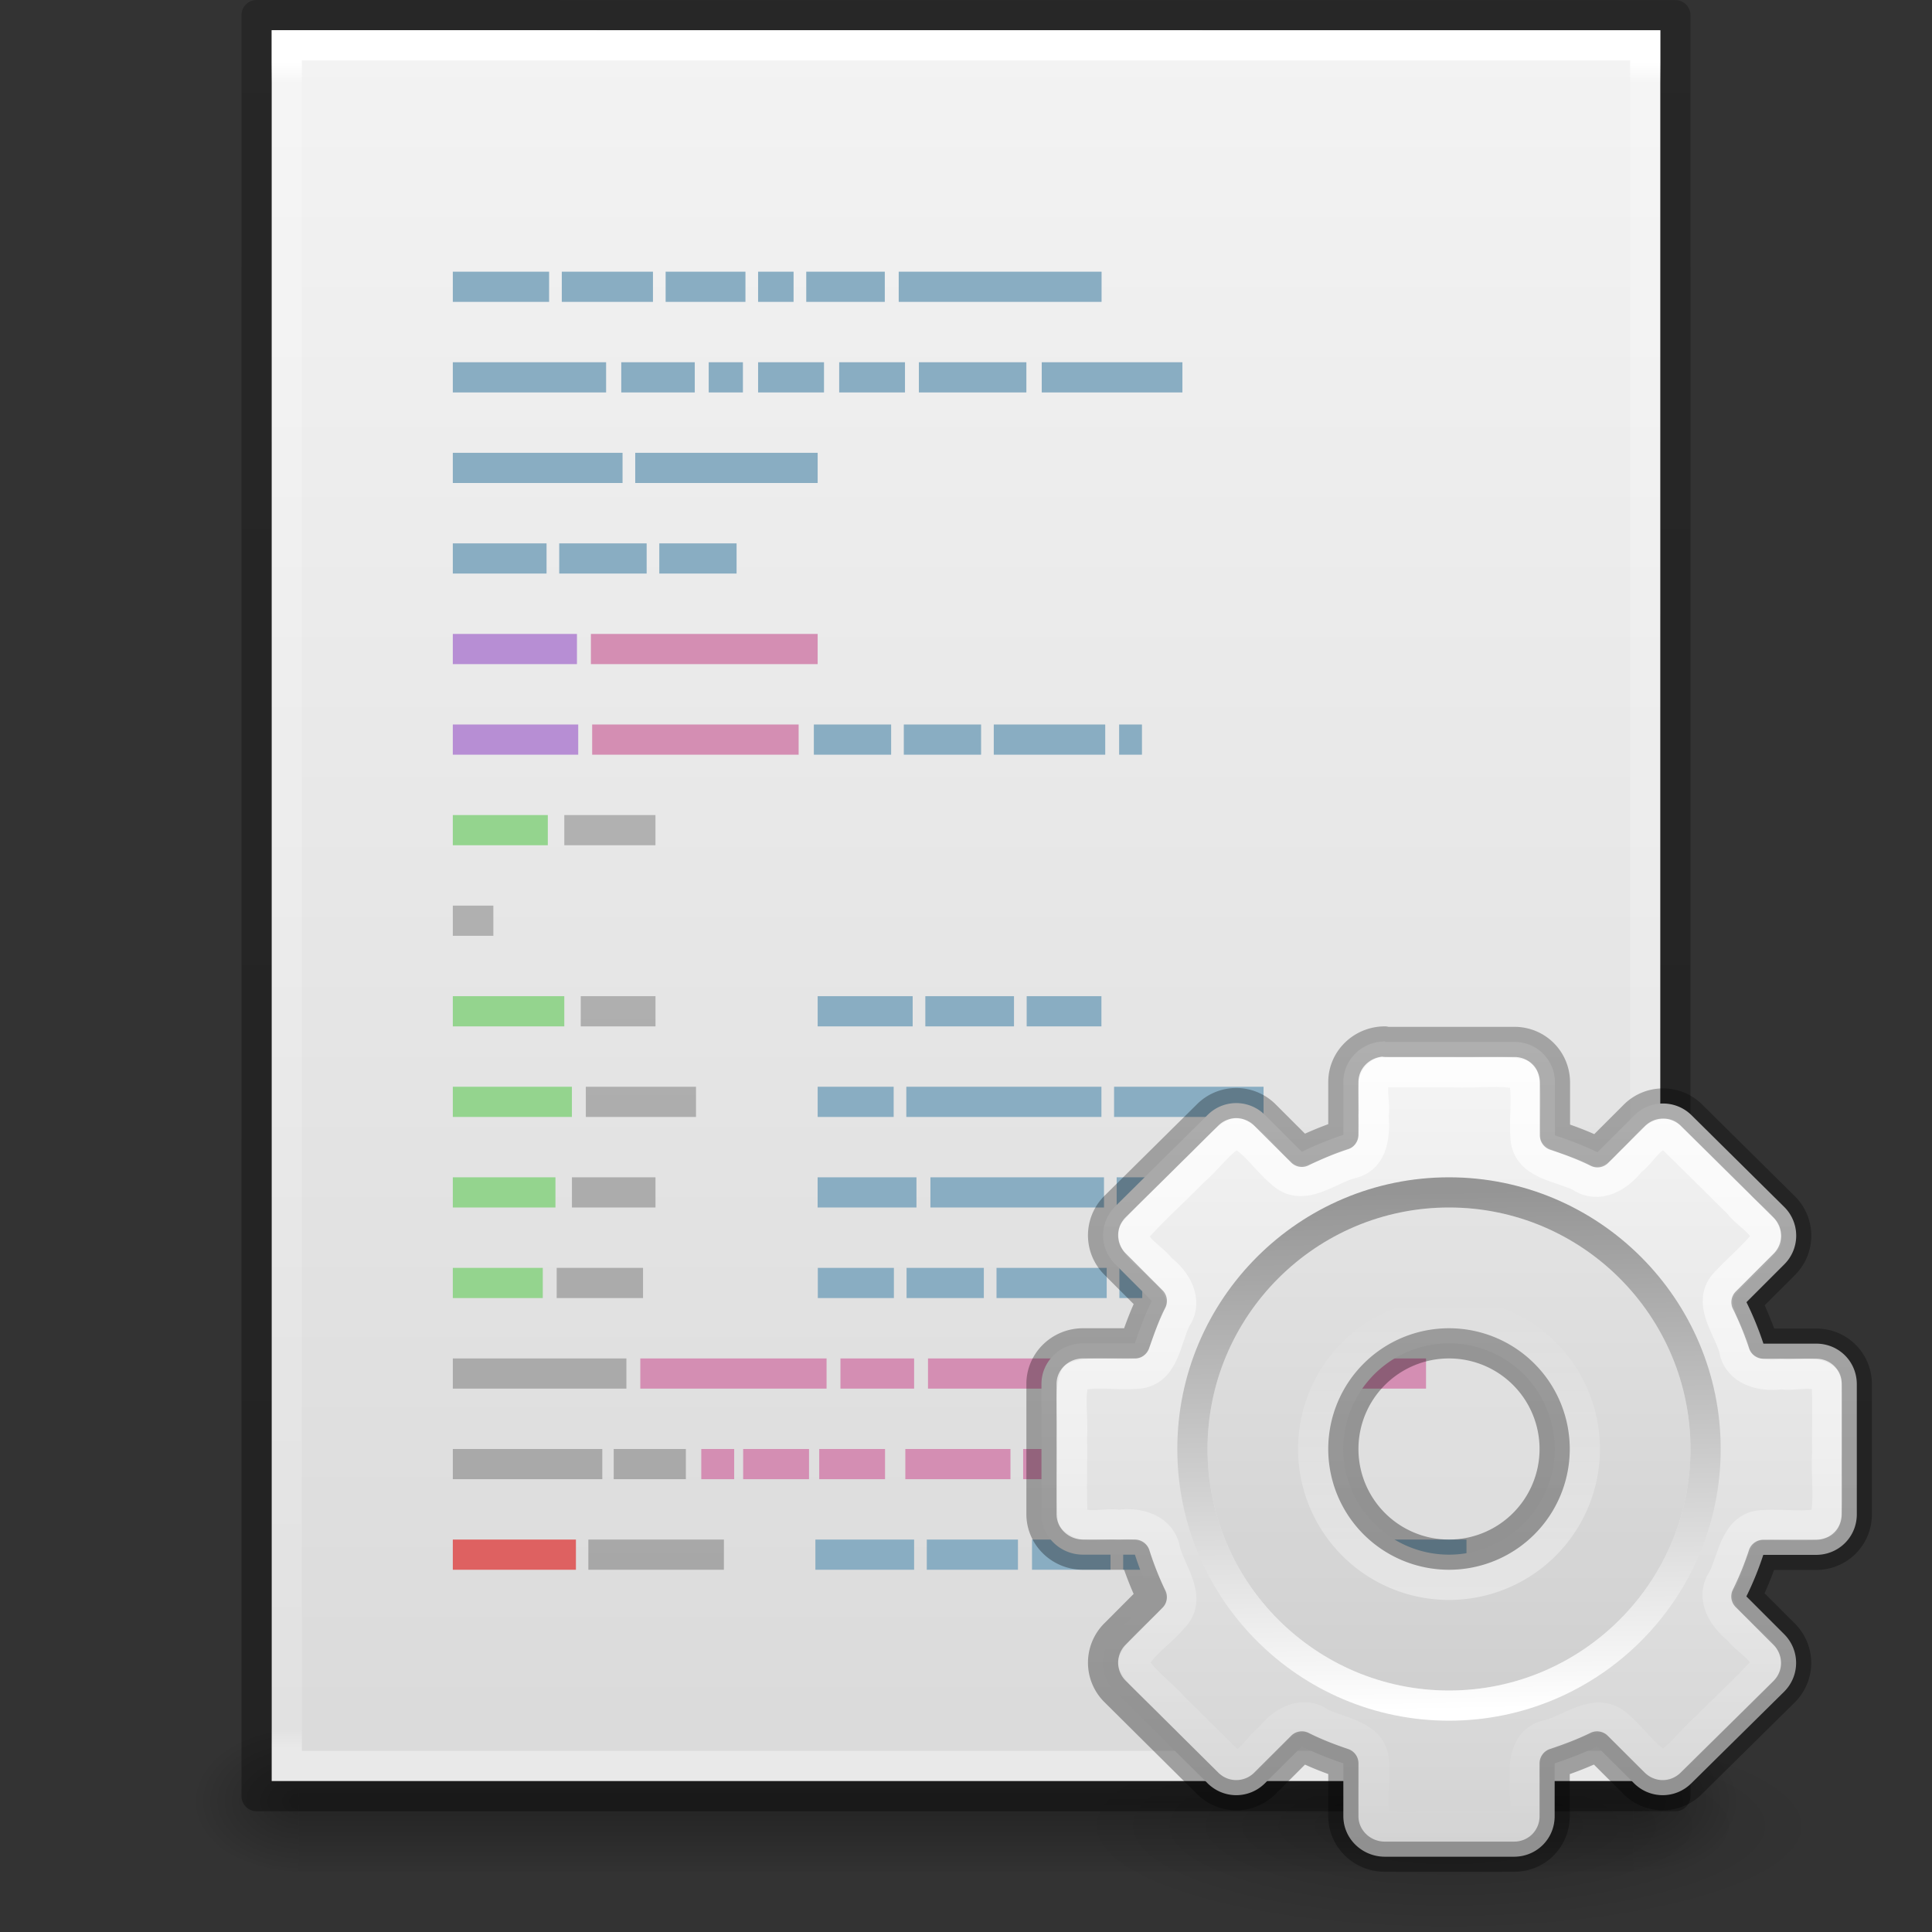 <svg xmlns="http://www.w3.org/2000/svg" xmlns:xlink="http://www.w3.org/1999/xlink" viewBox="0 0 64 64"><rect x="0" y="0" width="64" height="64" fill="#333333" stroke="none"/><defs><linearGradient id="e"><stop offset="0" stop-color="#a3a3a3"/><stop offset="1" stop-color="#bababa"/></linearGradient><linearGradient id="f"><stop offset="0" stop-opacity=".318"/><stop offset="1" stop-opacity=".24"/></linearGradient><linearGradient id="g"><stop offset="0" stop-color="#fff"/><stop offset=".012" stop-color="#fff" stop-opacity=".235"/><stop offset=".988" stop-color="#fff" stop-opacity=".157"/><stop offset="1" stop-color="#fff" stop-opacity=".392"/></linearGradient><linearGradient id="h"><stop offset="0" stop-color="#f4f4f4"/><stop offset="1" stop-color="#dbdbdb"/></linearGradient><linearGradient id="i"><stop offset="0"/><stop offset="1" stop-opacity="0"/></linearGradient><linearGradient id="j"><stop offset="0" stop-opacity="0"/><stop offset=".5"/><stop offset="1" stop-opacity="0"/></linearGradient><linearGradient id="d"><stop offset="0"/><stop offset="1" stop-opacity="0"/></linearGradient><linearGradient x1="63.999" y1="3.1" x2="63.999" y2="122.899" id="c" gradientUnits="userSpaceOnUse"><stop offset="0" stop-color="#f6f6f6"/><stop offset="1" stop-color="#d2d2d2"/></linearGradient><linearGradient id="b"><stop offset="0" stop-color="#fff"/><stop offset="1" stop-color="#959595"/></linearGradient><linearGradient id="a"><stop offset="0" stop-color="#fff"/><stop offset="1" stop-color="#fff" stop-opacity="0"/></linearGradient><linearGradient x1="16.117" y1="21.119" x2="16.117" y2="10.998" id="w" xlink:href="#a" gradientUnits="userSpaceOnUse" gradientTransform="translate(32.077 32.135) scale(.988)"/><linearGradient x1="15.321" y1="3" x2="15.321" y2="29.045" id="v" xlink:href="#a" gradientUnits="userSpaceOnUse" gradientTransform="translate(32 32)"/><linearGradient x1="86.133" y1="105.105" x2="84.639" y2="20.895" id="u" xlink:href="#b" gradientUnits="userSpaceOnUse" gradientTransform="translate(34.925 35.13) scale(.204)"/><linearGradient x1="32.036" y1="19" x2="32.036" y2="47.012" id="t" xlink:href="#c" gradientUnits="userSpaceOnUse" gradientTransform="translate(17 15)"/><radialGradient cx="6.703" cy="73.616" r="7.228" fx="6.703" fy="73.616" id="l" xlink:href="#d" gradientUnits="userSpaceOnUse" gradientTransform="matrix(1.698 0 0 .484 36.622 24.855)"/><linearGradient x1="22.104" y1="40.124" x2="22.104" y2="10.035" id="s" xlink:href="#e" gradientUnits="userSpaceOnUse" gradientTransform="matrix(.894 0 0 1.932 6.3 -14.712)"/><linearGradient x1="-51.786" y1="50.786" x2="-51.786" y2="2.906" id="r" xlink:href="#f" gradientUnits="userSpaceOnUse" gradientTransform="matrix(1.084 0 0 1.2 79.55 -4.163)"/><linearGradient x1="24" y1="5.864" x2="24" y2="42.1" id="q" xlink:href="#g" gradientUnits="userSpaceOnUse" gradientTransform="matrix(1.216 0 0 1.541 2.81 -6.973)"/><linearGradient x1="25.132" y1=".985" x2="25.132" y2="47.013" id="p" xlink:href="#h" gradientUnits="userSpaceOnUse" gradientTransform="matrix(1.314 0 0 1.26 .457 -2.18)"/><radialGradient cx="605.714" cy="486.648" r="117.143" fx="605.714" fy="486.648" id="o" xlink:href="#i" gradientUnits="userSpaceOnUse" gradientTransform="matrix(.031 0 0 .021 35.22 49.45)"/><radialGradient cx="605.714" cy="486.648" r="117.143" fx="605.714" fy="486.648" id="n" xlink:href="#i" gradientUnits="userSpaceOnUse" gradientTransform="matrix(-.031 0 0 .021 28.78 49.45)"/><linearGradient x1="302.857" y1="366.648" x2="302.857" y2="609.505" id="m" xlink:href="#j" gradientUnits="userSpaceOnUse" gradientTransform="matrix(.092 0 0 .021 -1.085 49.45)"/><linearGradient x1="-51.786" y1="50.786" x2="-51.786" y2="2.906" id="x" xlink:href="#k" gradientUnits="userSpaceOnUse" gradientTransform="matrix(1.084 0 0 1.2 79.55 -4.163)"/><linearGradient id="k"><stop offset="0" stop-opacity=".318"/><stop offset="1" stop-opacity=".24"/></linearGradient></defs><path d="M60.27 60.5c0 1.933-5.493 3.5-12.27 3.5-6.777 0-12.27-1.567-12.27-3.5S41.222 57 48 57c6.777 0 12.27 1.567 12.27 3.5z" opacity=".2" fill="url(#l)" overflow="visible"/><path opacity=".3" fill="url(#m)" overflow="visible" d="M9.9 57h44.2v5H9.9z"/><path d="M9.9 57v5c-1.613.01-3.9-1.12-3.9-2.5S7.8 57 9.9 57z" opacity=".3" fill="url(#n)" overflow="visible"/><path d="M54.1 57v5c1.613.01 3.9-1.12 3.9-2.5S56.2 57 54.1 57z" opacity=".3" fill="url(#o)" overflow="visible"/><path d="M9 1l46 .004V59H9V1z" fill="url(#p)"/><path d="M54.5 58.5h-45v-57h45z" fill="none" stroke="url(#q)" stroke-linecap="round"/><path d="M8.5.5l47 .004V59.5h-47V.5z" fill="none" stroke="url(#r)" stroke-linejoin="round"/><path d="M15 9v1h3.19V9zm3.61 0v1h3.02V9zm3.44 0v1h2.644V9zm3.063 0v1h1.175V9zm1.595 0v1h2.602V9zm3.063 0v1h6.72V9zM15 12v1h5.078v-1zm5.58 0v1h2.435v-1zm2.897 0v1h1.133v-1zm1.636 0v1h2.183v-1zm2.686 0v1h2.18v-1zm2.64 0v1H34v-1zm4.07 0v1h4.66v-1zM15 15v1h5.623v-1zm6.043 0v1h6.043v-1zM15 18v1h3.105v-1zm3.525 0v1h2.896v-1zm3.315 0v1h2.56v-1zm5.12 6v1h2.56v-1zm2.98 0v1h2.56v-1zm2.98 0v1h3.692v-1zm4.153 0v1h.756v-1zm-9.987 9v1h3.147v-1zm3.567 0v1h2.937v-1zm3.357 0v1h2.476v-1zm-6.924 3v1h2.518v-1zm2.937 0v1h6.463v-1zm6.882 0v1h4.952v-1zm-9.82 3v1h3.274v-1zm3.736 0v1h5.75v-1zm6.17 0v1h3.95v-1zm-9.9 3v1h2.52v-1zm2.94 0v1h2.56v-1zm2.98 0v1h3.65v-1zm4.07 0v1h.758v-1zm-10.07 9v1h3.27v-1zm3.69 0v1h3.02v-1zm3.486 0v1h2.6v-1zm3.02 0v1h4.156v-1zm4.617 0v1h6.755v-1z" fill="#89adc2"/><path d="M15 21v1h4.112v-1zm0 3v1h4.154v-1z" fill="#b78ed4"/><path d="M19.574 21v1h7.512v-1zm.042 3v1h6.84v-1zm1.595 21v1h6.17v-1zm6.63 0v1h2.44v-1zm2.9 0v1h5.79v-1zm14.02 0v1h2.478v-1zm-21.53 3v1h1.09v-1zm1.387 0v1H26.8v-1zm2.52 0v1h2.18v-1zm2.852 0v1h3.483v-1zm3.903 0v1h4.53v-1z" fill="#d48eb3"/><path d="M15 51h4.078v1H15z" fill="#de6161"/><path d="M18.693 27v1h3.02v-1zM15 30v1h1.343v-1zm4.238 3v1h2.476v-1zm.168 3v1h3.65v-1zm-.46 3v1h2.768v-1zm-.505 3v1h2.86v-1zM15 45v1h5.75v-1zm0 3v1h4.952v-1zm5.33 0v1h2.39v-1zm-.84 3v1h4.49v-1z" fill="url(#s)"/><path d="M15 27v1h3.147v-1zm0 6v1h3.693v-1zm0 3v1h3.945v-1zm0 3v1h3.4v-1zm0 3v1h2.98v-1z" fill="#94d48e"/><path d="M45.875 34.5c-.75 0-1.375.595-1.375 1.344v1.75a11.1 11.1 0 0 0-1.375.562l-1.22-1.218a1.342 1.342 0 0 0-1.905 0l-3.062 3.03c-.53.53-.53 1.378 0 1.907l1.218 1.22c-.224.45-.4.923-.562 1.405h-1.72c-.748 0-1.374.595-1.374 1.344v4.312c0 .75.626 1.344 1.375 1.344h1.72c.16.482.337.956.56 1.406l-1.217 1.22a1.34 1.34 0 0 0 0 1.905L40 59.07c.53.53 1.377.53 1.906 0l1.22-1.218c.44.22.9.402 1.374.56v1.75c0 .75.626 1.344 1.375 1.344h4.28c.75 0 1.345-.594 1.345-1.343v-1.75c.482-.16.956-.34 1.406-.56l1.22 1.217c.53.53 1.376.53 1.905 0l3.07-3.03c.53-.53.53-1.378 0-1.907l-1.25-1.25a10.3 10.3 0 0 0 .56-1.376h1.75c.75 0 1.348-.594 1.348-1.343v-4.31c0-.75-.594-1.344-1.343-1.344h-1.75a10.798 10.798 0 0 0-.562-1.374l1.25-1.25a1.34 1.34 0 0 0 0-1.905l-3.062-3.03a1.342 1.342 0 0 0-1.904 0l-1.22 1.22c-.45-.224-.926-.4-1.408-.56v-1.75c0-.75-.595-1.346-1.344-1.346h-4.28zM48 44.5a3.5 3.5 0 0 1 3.5 3.5 3.5 3.5 0 0 1-3.5 3.5 3.5 3.5 0 0 1-3.5-3.5 3.5 3.5 0 0 1 3.5-3.5z" fill="url(#t)" display="block" overflow="visible"/><path d="M48 40c-4.41 0-8 3.59-8 8s3.59 8 8 8 8-3.59 8-8-3.59-8-8-8zm0 5a3 3 0 1 1 0 6 3 3 0 0 1 0-6z" opacity=".05"/><path d="M48 39.5c-4.687 0-8.5 3.813-8.5 8.5 0 4.687 3.813 8.5 8.5 8.5 4.687 0 8.5-3.813 8.5-8.5 0-4.687-3.813-8.5-8.5-8.5z" fill="none" stroke="url(#u)"/><path d="M45.875 35.5c-.64.14-.28.97-.375 1.447.047.597.012 1.387-.687 1.584-.766.17-1.646 1.02-2.375.32-.506-.423-.888-1.06-1.485-1.332-.54.275-.93.876-1.415 1.285-.654.678-1.377 1.3-1.988 2.014-.038.54.616.81.907 1.21.5.38.917 1.06.504 1.66-.34.66-.38 1.82-1.36 1.82-.66.055-1.37-.112-1.99.1-.22.62-.05 1.346-.1 2.01.02.894-.036 1.795.027 2.684.38.39 1.025.134 1.526.21.64-.094 1.423.122 1.538.86.177.712.93 1.56.256 2.234-.42.5-1.05.88-1.322 1.467.287.6.924.988 1.36 1.496.644.63 1.297 1.3 1.934 1.91.55.04.828-.62 1.237-.92.38-.5 1.06-.917 1.663-.5.65.34 1.787.4 1.787 1.364.054.66-.12 1.38.102 1.994.71.21 1.51.048 2.258.1.816-.015 1.634.03 2.445-.022.38-.363.12-1.01.197-1.498-.055-.58.023-1.326.688-1.51.78-.15 1.67-1.024 2.41-.315.506.425.888 1.06 1.484 1.334.54-.273.93-.874 1.414-1.283.653-.68 1.376-1.3 1.986-2.013.04-.54-.612-.81-.904-1.21-.504-.39-.96-1.072-.53-1.692.343-.65.4-1.786 1.366-1.786.664-.047 1.375.1 2.006-.088.19-.735.04-1.55.09-2.316-.015-.8.03-1.603-.023-2.4-.364-.38-1.01-.12-1.5-.196-.643.09-1.446-.1-1.567-.85-.19-.703-.93-1.542-.257-2.213.44-.463.93-.877 1.33-1.37.03-.543-.62-.81-.913-1.21-.783-.77-1.576-1.57-2.352-2.32-.55-.04-.827.62-1.236.92-.38.5-1.058.915-1.66.502-.66-.34-1.82-.39-1.82-1.37-.048-.664.1-1.375-.09-2.006-.733-.19-1.547-.04-2.314-.087h-2.23z" opacity=".8" fill="none" stroke="url(#v)" stroke-linejoin="round" display="block" overflow="visible"/><path d="M52.5 48a4.5 4.5 0 0 1-9 0 4.5 4.5 0 1 1 9 0z" opacity=".4" color="#000" fill="none" stroke="url(#w)" overflow="visible"/><path d="M45.875 34.5c-.75 0-1.375.595-1.375 1.344v1.75a11.1 11.1 0 0 0-1.375.562l-1.22-1.218a1.342 1.342 0 0 0-1.905 0l-3.062 3.03c-.53.53-.53 1.378 0 1.907l1.218 1.22c-.224.45-.4.923-.562 1.405h-1.72c-.748 0-1.374.595-1.374 1.344v4.312c0 .75.626 1.344 1.375 1.344h1.72c.16.482.337.956.56 1.406l-1.217 1.22a1.34 1.34 0 0 0 0 1.905L40 59.07c.53.53 1.377.53 1.906 0l1.22-1.218c.44.22.9.402 1.374.56v1.75c0 .75.626 1.344 1.375 1.344h4.28c.75 0 1.345-.594 1.345-1.343v-1.75c.482-.16.956-.34 1.406-.56l1.22 1.217c.53.53 1.376.53 1.905 0l3.07-3.03c.53-.53.53-1.378 0-1.907l-1.25-1.25a10.3 10.3 0 0 0 .56-1.376h1.75c.75 0 1.348-.594 1.348-1.343v-4.31c0-.75-.594-1.344-1.343-1.344h-1.75a10.798 10.798 0 0 0-.562-1.374l1.25-1.25a1.34 1.34 0 0 0 0-1.905l-3.062-3.03a1.342 1.342 0 0 0-1.904 0l-1.22 1.22c-.45-.224-.926-.4-1.408-.56v-1.75c0-.75-.595-1.346-1.344-1.346h-4.28zM48 44.5a3.5 3.5 0 0 1 3.5 3.5 3.5 3.5 0 0 1-3.5 3.5 3.5 3.5 0 0 1-3.5-3.5 3.5 3.5 0 0 1 3.5-3.5z" color="#000" fill="none" stroke="url(#x)" stroke-linejoin="round" overflow="visible"/></svg>